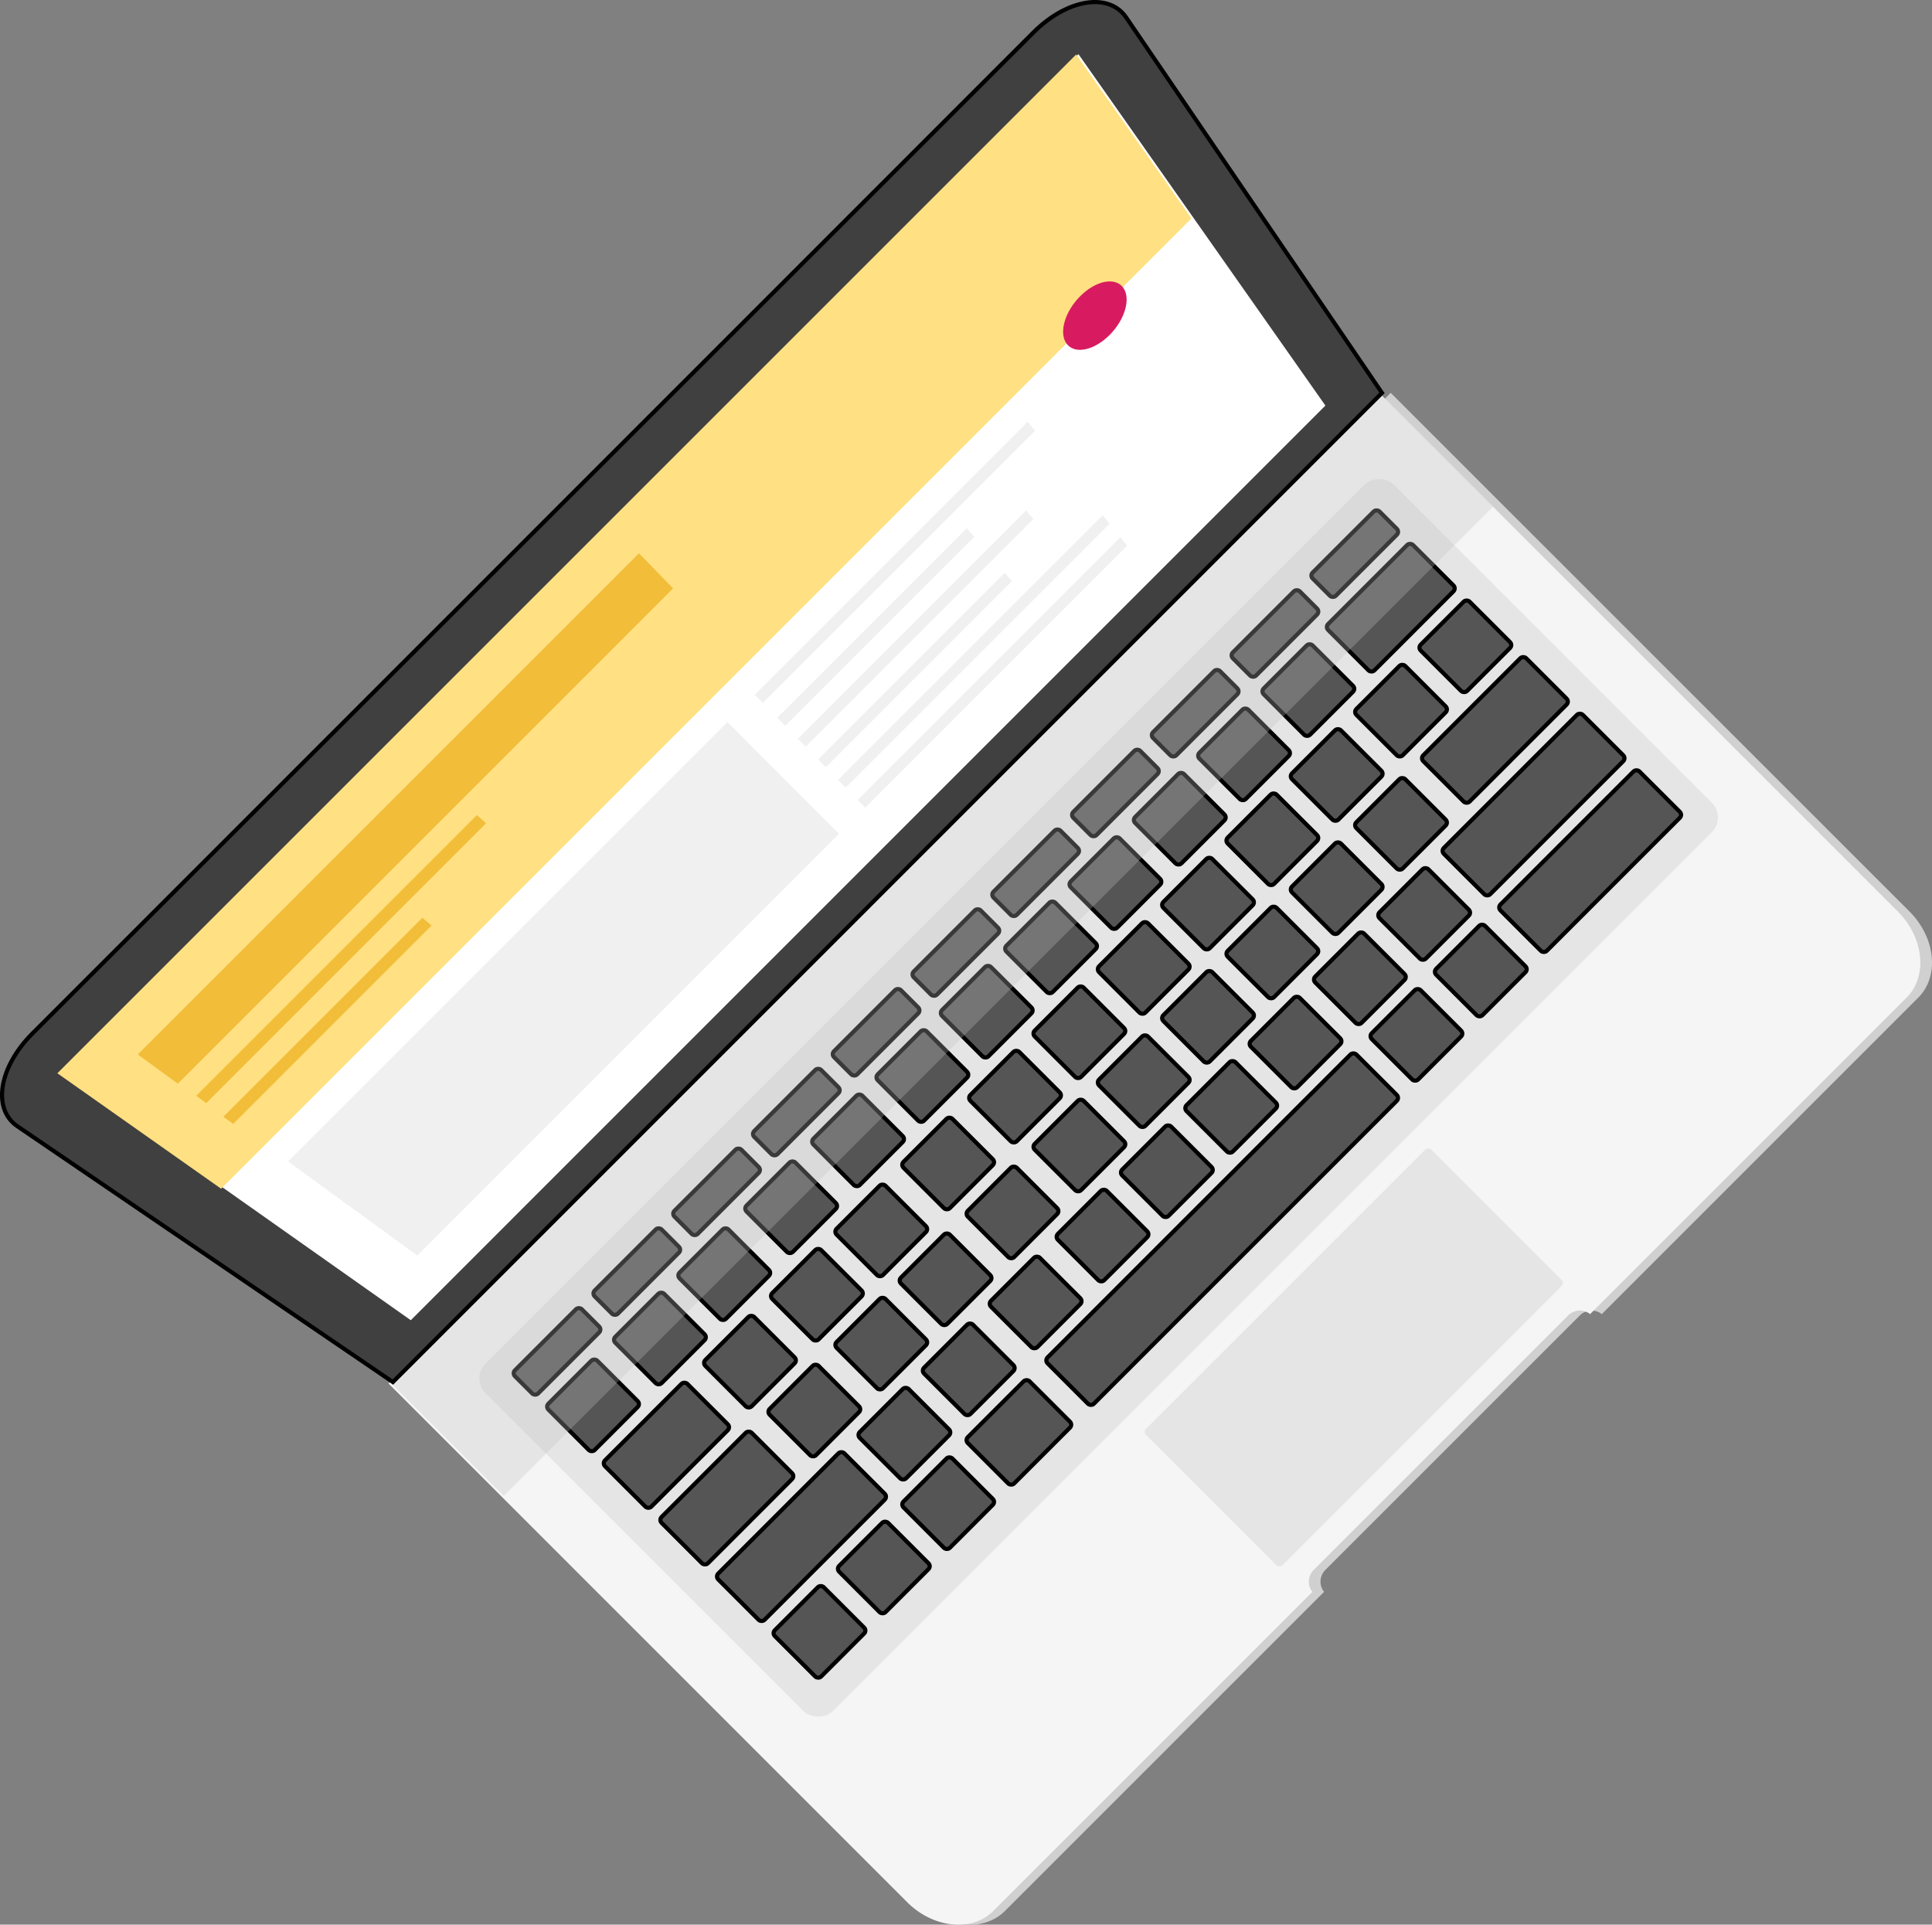 <svg xmlns="http://www.w3.org/2000/svg" viewBox="0 0 468.16 466.39"><rect x="0" y="0" width="468.16" height="466.39" fill="#808080" stroke="none"/><defs><style>.cls-1{fill:#d0d0d0;}.cls-2{fill:#f5f5f5;}.cls-3{fill:#e5e5e5;}.cls-4{fill:#555;}.cls-4,.cls-6{stroke:#000;stroke-miterlimit:10;}.cls-5{fill:silver;opacity:0.3;}.cls-6{fill:#404040;}.cls-7{fill:#fff;}.cls-8{fill:#ffe082;}.cls-9{fill:#f2bd38;}.cls-10{fill:#f0f0f0;}.cls-11{fill:#d81b60;}</style></defs><title>Asset 8</title><g id="Layer_2" data-name="Layer 2"><g id="Layer_2-2" data-name="Layer 2"><path class="cls-1" d="M320.82,385.77,243.5,463.09c-5.14,5.14-14.53,4.18-20.85-2.14L97,335.26,337,95.2,462.71,220.88c6.32,6.32,7.29,15.7,2.14,20.85l-72.33,72.33-4.36,4.36.31.31h0a4,4,0,0,0-5.61,0l-61.73,61.73a4,4,0,0,0,0,5.61"/><path class="cls-2" d="M318,385.77l-77.32,77.32c-5.14,5.14-14.53,4.18-20.85-2.14L94.14,335.26,334.2,95.2,459.88,220.88c6.32,6.32,7.29,15.7,2.14,20.85l-72.33,72.33-4.36,4.36.31.31h0a4,4,0,0,0-5.61,0L318.3,380.47a4,4,0,0,0,0,5.61"/><rect class="cls-3" x="110.59" y="206.52" width="311.28" height="119.05" rx="5" ry="5" transform="translate(-110.15 266.18) rotate(-45)"/><rect class="cls-4" x="123.51" y="323.5" width="22.93" height="7.94" rx="1" ry="1" transform="translate(-192.02 191.36) rotate(-45)"/><rect class="cls-4" x="142.84" y="304.17" width="22.93" height="7.94" rx="1" ry="1" transform="translate(-172.69 199.36) rotate(-45)"/><rect class="cls-4" x="162.17" y="284.84" width="22.93" height="7.94" rx="1" ry="1" transform="translate(-153.36 207.37) rotate(-45)"/><rect class="cls-4" x="181.5" y="265.51" width="22.93" height="7.94" rx="1" ry="1" transform="translate(-134.03 215.38) rotate(-45)"/><rect class="cls-4" x="200.83" y="246.18" width="22.93" height="7.94" rx="1" ry="1" transform="translate(-114.7 223.38) rotate(-45)"/><rect class="cls-4" x="220.16" y="226.85" width="22.93" height="7.94" rx="1" ry="1" transform="translate(-95.37 231.39) rotate(-45)"/><rect class="cls-4" x="239.49" y="207.52" width="22.93" height="7.94" rx="1" ry="1" transform="translate(-76.04 239.4) rotate(-45)"/><rect class="cls-4" x="258.82" y="188.19" width="22.93" height="7.94" rx="1" ry="1" transform="translate(-56.71 247.4) rotate(-45)"/><rect class="cls-4" x="278.15" y="168.86" width="22.93" height="7.94" rx="1" ry="1" transform="translate(-37.38 255.41) rotate(-45)"/><rect class="cls-4" x="297.48" y="149.53" width="22.93" height="7.94" rx="1" ry="1" transform="translate(-18.05 263.42) rotate(-45)"/><rect class="cls-4" x="316.81" y="130.2" width="22.93" height="7.94" rx="1" ry="1" transform="translate(1.28 271.42) rotate(-45)"/><rect class="cls-4" x="135.33" y="332.62" width="16.75" height="15.87" rx="1" ry="1" transform="translate(-198.72 201.36) rotate(-45)"/><rect class="cls-4" x="151.54" y="316.41" width="16.75" height="15.87" rx="1" ry="1" transform="translate(-182.51 208.08) rotate(-45)"/><rect class="cls-4" x="167.13" y="300.82" width="16.75" height="15.87" rx="1" ry="1" transform="translate(-166.92 214.54) rotate(-45)"/><rect class="cls-4" x="183.34" y="284.61" width="16.75" height="15.87" rx="1" ry="1" transform="translate(-150.71 221.25) rotate(-45)"/><rect class="cls-4" x="199.56" y="268.4" width="16.75" height="15.87" rx="1" ry="1" transform="translate(-134.5 227.97) rotate(-45)"/><rect class="cls-4" x="215.14" y="252.81" width="16.75" height="15.87" rx="1" ry="1" transform="translate(-118.91 234.42) rotate(-45)"/><rect class="cls-4" x="230.73" y="237.22" width="16.75" height="15.87" rx="1" ry="1" transform="translate(-103.32 240.88) rotate(-45)"/><rect class="cls-4" x="246.32" y="221.63" width="16.75" height="15.87" rx="1" ry="1" transform="translate(-87.73 247.34) rotate(-45)"/><rect class="cls-4" x="261.91" y="206.05" width="16.75" height="15.87" rx="1" ry="1" transform="translate(-72.14 253.8) rotate(-45)"/><rect class="cls-4" x="277.5" y="190.46" width="16.75" height="15.87" rx="1" ry="1" transform="translate(-56.55 260.25) rotate(-45)"/><rect class="cls-4" x="293.09" y="174.87" width="16.75" height="15.87" rx="1" ry="1" transform="translate(-40.97 266.71) rotate(-45)"/><rect class="cls-4" x="308.67" y="159.28" width="16.75" height="15.87" rx="1" ry="1" transform="translate(-25.38 273.17) rotate(-45)"/><rect class="cls-4" x="322.46" y="139.33" width="29.1" height="15.87" rx="1" ry="1" transform="translate(-5.42 281.43) rotate(-45)"/><rect class="cls-4" x="147.37" y="342.29" width="28.22" height="15.87" rx="1" ry="1" transform="translate(-200.35 216.76) rotate(-45)"/><rect class="cls-4" x="173.37" y="322.02" width="16.75" height="15.87" rx="1" ry="1" transform="translate(-180.09 225.16) rotate(-45)"/><rect class="cls-4" x="189.58" y="305.81" width="16.75" height="15.87" rx="1" ry="1" transform="translate(-163.87 231.87) rotate(-45)"/><rect class="cls-4" x="205.17" y="290.22" width="16.75" height="15.87" rx="1" ry="1" transform="translate(-148.28 238.33) rotate(-45)"/><rect class="cls-4" x="221.38" y="274.01" width="16.75" height="15.87" rx="1" ry="1" transform="translate(-132.07 245.04) rotate(-45)"/><rect class="cls-4" x="237.59" y="257.8" width="16.75" height="15.87" rx="1" ry="1" transform="translate(-115.86 251.76) rotate(-45)"/><rect class="cls-4" x="253.18" y="242.21" width="16.75" height="15.87" rx="1" ry="1" transform="translate(-100.27 258.21) rotate(-45)"/><rect class="cls-4" x="268.77" y="226.62" width="16.75" height="15.87" rx="1" ry="1" transform="translate(-84.68 264.67) rotate(-45)"/><rect class="cls-4" x="284.36" y="211.03" width="16.75" height="15.87" rx="1" ry="1" transform="translate(-69.1 271.13) rotate(-45)"/><rect class="cls-4" x="299.95" y="195.44" width="16.75" height="15.87" rx="1" ry="1" transform="translate(-53.51 277.59) rotate(-45)"/><rect class="cls-4" x="315.53" y="179.86" width="16.75" height="15.87" rx="1" ry="1" transform="translate(-37.92 284.04) rotate(-45)"/><rect class="cls-4" x="331.12" y="164.27" width="16.75" height="15.87" rx="1" ry="1" transform="translate(-22.33 290.5) rotate(-45)"/><rect class="cls-4" x="346.71" y="148.68" width="16.75" height="15.87" rx="1" ry="1" transform="translate(-6.74 296.96) rotate(-45)"/><rect class="cls-4" x="160.7" y="355.07" width="30.86" height="15.87" rx="1" ry="1" transform="translate(-205.1 230.87) rotate(-45)"/><rect class="cls-4" x="344.62" y="168.94" width="35.27" height="15.87" rx="1" ry="1" transform="translate(-18.97 307.96) rotate(-45)"/><rect class="cls-4" x="188.96" y="333.87" width="16.75" height="15.87" rx="1" ry="1" transform="translate(-183.9 239.65) rotate(-45)"/><rect class="cls-4" x="205.17" y="317.66" width="16.75" height="15.87" rx="1" ry="1" transform="translate(-167.68 246.36) rotate(-45)"/><rect class="cls-4" x="220.76" y="302.07" width="16.75" height="15.87" rx="1" ry="1" transform="translate(-152.1 252.82) rotate(-45)"/><rect class="cls-4" x="236.97" y="285.86" width="16.75" height="15.87" rx="1" ry="1" transform="translate(-135.88 259.54) rotate(-45)"/><rect class="cls-4" x="253.18" y="269.65" width="16.75" height="15.87" rx="1" ry="1" transform="translate(-119.67 266.25) rotate(-45)"/><rect class="cls-4" x="268.77" y="254.06" width="16.75" height="15.87" rx="1" ry="1" transform="translate(-104.08 272.71) rotate(-45)"/><rect class="cls-4" x="284.36" y="238.47" width="16.75" height="15.87" rx="1" ry="1" transform="translate(-88.5 279.16) rotate(-45)"/><rect class="cls-4" x="299.95" y="222.88" width="16.75" height="15.87" rx="1" ry="1" transform="translate(-72.91 285.62) rotate(-45)"/><rect class="cls-4" x="315.53" y="207.29" width="16.75" height="15.87" rx="1" ry="1" transform="translate(-57.32 292.08) rotate(-45)"/><rect class="cls-4" x="331.12" y="191.7" width="16.75" height="15.87" rx="1" ry="1" transform="translate(-41.73 298.54) rotate(-45)"/><rect class="cls-4" x="172.61" y="364.42" width="43.21" height="15.87" rx="1" ry="1" transform="translate(-206.41 246.39) rotate(-45)"/><rect class="cls-4" x="347.8" y="187.03" width="47.62" height="15.87" rx="1" ry="1" transform="translate(-29.02 319.87) rotate(-45)"/><rect class="cls-4" x="210.78" y="339.48" width="16.75" height="15.87" rx="1" ry="1" transform="translate(-181.47 256.72) rotate(-45)"/><rect class="cls-4" x="226.37" y="323.89" width="16.75" height="15.87" rx="1" ry="1" transform="translate(-165.88 263.18) rotate(-45)"/><rect class="cls-4" x="242.58" y="307.68" width="16.75" height="15.87" rx="1" ry="1" transform="translate(-149.67 269.9) rotate(-45)"/><rect class="cls-4" x="258.79" y="291.47" width="16.75" height="15.87" rx="1" ry="1" transform="translate(-133.46 276.61) rotate(-45)"/><rect class="cls-4" x="274.38" y="275.88" width="16.75" height="15.87" rx="1" ry="1" transform="translate(-117.87 283.07) rotate(-45)"/><rect class="cls-4" x="289.97" y="260.29" width="16.75" height="15.87" rx="1" ry="1" transform="translate(-102.28 289.52) rotate(-45)"/><rect class="cls-4" x="305.56" y="244.7" width="16.75" height="15.87" rx="1" ry="1" transform="translate(-86.69 295.98) rotate(-45)"/><rect class="cls-4" x="321.15" y="229.12" width="16.75" height="15.87" rx="1" ry="1" transform="translate(-71.11 302.44) rotate(-45)"/><rect class="cls-4" x="336.73" y="213.53" width="16.75" height="15.87" rx="1" ry="1" transform="translate(-55.52 308.9) rotate(-45)"/><rect class="cls-4" x="190.2" y="387.5" width="16.75" height="15.87" rx="1" ry="1" transform="translate(-221.45 256.24) rotate(-45)"/><rect class="cls-4" x="205.79" y="371.91" width="16.75" height="15.87" rx="1" ry="1" transform="translate(-205.86 262.69) rotate(-45)"/><rect class="cls-4" x="221.38" y="356.32" width="16.75" height="15.87" rx="1" ry="1" transform="translate(-190.27 269.15) rotate(-45)"/><rect class="cls-4" x="236.32" y="339.17" width="21.16" height="15.87" rx="1" ry="1" transform="translate(-173.13 276.25) rotate(-45)"/><rect class="cls-4" x="243.25" y="289.91" width="105.82" height="15.87" rx="1" ry="1" transform="translate(-123.87 296.66) rotate(-45)"/><rect class="cls-4" x="361.52" y="200.74" width="47.62" height="15.87" rx="1" ry="1" transform="translate(-34.7 333.59) rotate(-45)"/><rect class="cls-4" x="334.86" y="242.83" width="16.75" height="15.87" rx="1" ry="1" transform="translate(-76.79 316.16) rotate(-45)"/><rect class="cls-4" x="350.45" y="227.25" width="16.75" height="15.87" rx="1" ry="1" transform="translate(-61.2 322.61) rotate(-45)"/><rect class="cls-3" x="279.18" y="305.57" width="97.75" height="46.74" rx="1" ry="1" transform="translate(-136.51 328.31) rotate(-45)"/><rect class="cls-5" x="58.99" y="210.19" width="339" height="38" transform="translate(-95.14 228.69) rotate(-45)"/></g><g id="Layer_1-2" data-name="Layer 1"><path class="cls-6" d="M95.2,334.91l-91-62c-6.12-4.17-4.5-14.31,3.66-22.47L250.41,7.87c8.17-8.17,18.31-9.78,22.47-3.66l62,91Z"/><polygon class="cls-7" points="321.17 98.28 99.54 319.92 14.51 259.92 261.32 13.11 321.17 98.28"/><polygon class="cls-8" points="288.72 52.92 53.58 288.06 13.9 260.08 260.78 13.2 288.72 52.92"/><polygon class="cls-9" points="163.09 142.58 43.09 262.59 33.39 255.53 154.84 134.08 163.09 142.58"/><polygon class="cls-9" points="117.78 199.49 49.97 267.3 47.55 265.54 115.56 197.52 117.78 199.49"/><polygon class="cls-10" points="203.31 202.04 101.11 304.24 69.8 281.44 176.28 174.96 203.31 202.04"/><path class="cls-11" d="M272.16,69.69c1.93,2.61.45,7.75-3.3,11.5s-8.38,4.72-10.36,2.15-.54-7.76,3.25-11.56S270.21,67.06,272.16,69.69Z"/><polygon class="cls-10" points="250.8 104.4 184.85 170.34 182.9 168.34 249.03 102.2 250.8 104.4"/><polygon class="cls-10" points="236.06 130.1 190.27 175.88 188.35 173.92 234.27 128 236.06 130.1"/><polygon class="cls-10" points="250.41 125.77 195.23 180.95 193.33 179.01 248.67 123.67 250.41 125.77"/><polygon class="cls-10" points="245.21 140.84 200.11 185.94 198.24 184.03 243.47 138.8 245.21 140.84"/><polygon class="cls-10" points="268.87 126.9 204.92 190.85 203.08 188.97 267.21 124.84 268.87 126.9"/><polygon class="cls-10" points="273.14 132.21 209.66 195.69 207.84 193.84 271.5 130.18 273.14 132.21"/><polygon class="cls-9" points="104.58 224.27 56.51 272.35 54.13 270.62 102.35 222.4 104.58 224.27"/></g></g></svg>